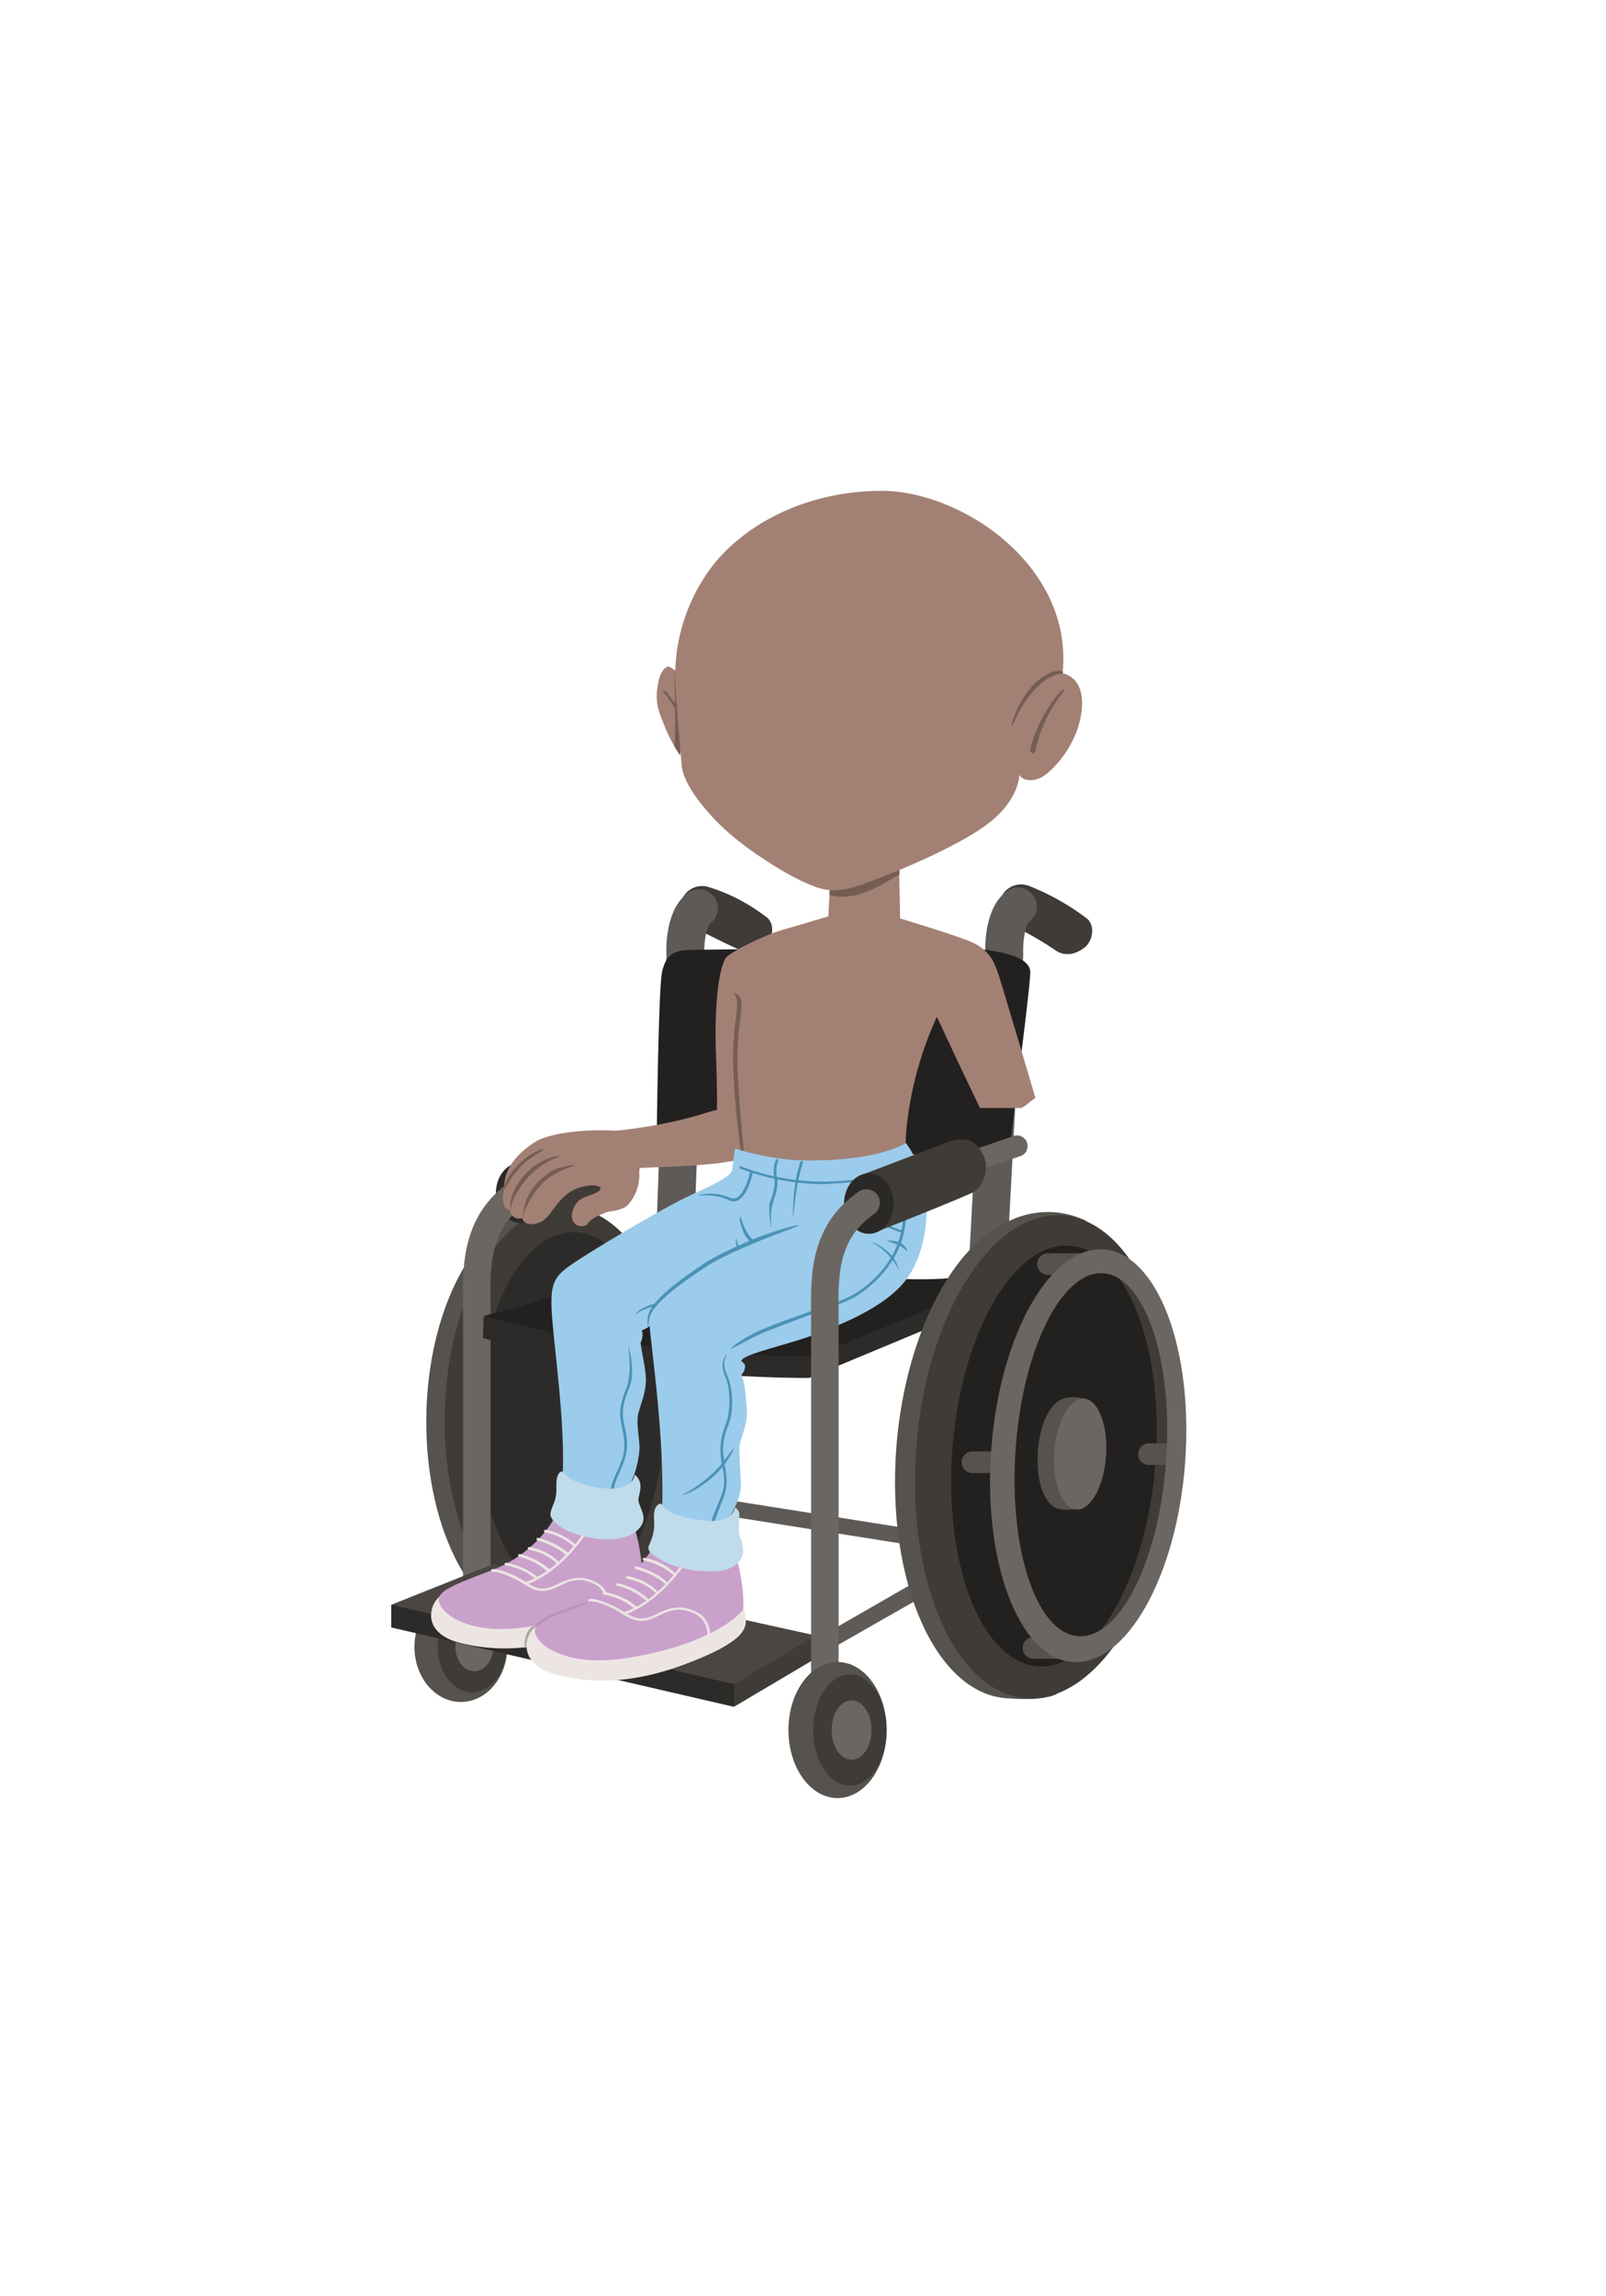 <?xml version="1.0" encoding="utf-8"?>
<!-- Generator: Adobe Illustrator 19.0.0, SVG Export Plug-In . SVG Version: 6.00 Build 0)  -->
<svg version="1.1" id="Camada_1" xmlns="http://www.w3.org/2000/svg" xmlns:xlink="http://www.w3.org/1999/xlink" x="0px" y="0px"
	 viewBox="0 0 297.6 425.2" style="enable-background:new 0 0 297.6 425.2;" xml:space="preserve">
<style type="text/css">
	.st0{fill:#3F3B37;}
	.st1{fill:#5E5A58;}
	.st2{fill:#56524D;}
	.st3{fill:#2D2B29;}
	.st4{fill:#2B2927;}
	.st5{fill:#6B6661;}
	.st6{fill:#232120;}
	.st7{fill:#4A4642;}
	.st8{fill:#A28174;}
	.st9{fill:#765D54;}
	.st10{fill:#ECE5E3;}
	.st11{fill:#C9A1CB;}
	.st12{fill:#B894BA;}
	.st13{fill:#A9A5A4;}
	.st14{fill:#9CCCEB;}
	.st15{fill:#4B92B7;}
	.st16{fill:#C0DBEA;}
</style>
<g id="XMLID_8588_">
	<g id="XMLID_6761_">
		<g id="XMLID_6816_">
			<g id="XMLID_6819_">
				<path id="XMLID_6820_" class="st0" d="M197.9,176.7c-0.9,0-1.6-0.2-2.3-0.7c-4.6-3.1-7.7-4.4-7.7-4.4c-2.1-0.7-3.2-3-2.5-5.1
					c0.7-2.1,3-3.2,5.1-2.5c0.2,0.1,5.4,1.9,10.9,6.1c1.4,1.1,1.3,3.7-0.2,5.2C200.2,176.1,199.1,176.7,197.9,176.7z"/>
			</g>
			<g id="XMLID_6817_">
				<path id="XMLID_6818_" class="st1" d="M183.1,236.9c-0.1,0-0.1,0-0.2,0c-1.9-0.1-3.4-1.8-3.3-3.7l3-56.5
					c-0.1-1.8-0.1-8.6,3.9-11.6c1.5-1.2,3.7-0.9,4.9,0.7c1.2,1.5,0.9,3.7-0.7,4.9c-0.6,0.5-1.2,3.3-1.1,5.9l0,0.2l0,0.2l-3,56.7
					C186.5,235.4,184.9,236.9,183.1,236.9z"/>
			</g>
		</g>
		<g id="XMLID_6792_">
			<g id="XMLID_6810_">
				<path id="XMLID_6815_" class="st2" d="M91.9,227.5c-7.4,6.2-12.7,19.5-12.9,34.9c-0.3,21.4,9.3,38.9,21.3,38.9
					c0.4,0,6.1,0.2,8.6-1.3c-0.1-0.5-2.3-2.5-2.2-3l-0.7,0.5c-1-0.3-4.2,0.3-4.1-0.4c-0.1-0.3-0.1-0.7-0.2-1
					c-9.4-0.3-16.9-15.4-16.6-33.9c0.3-18.7,8.2-33.8,17.8-33.8c0.3,0,1.1-0.1,1.1-0.2c0.4-1.3,4-2.9,4.7-4.1
					C101.4,221.4,95.3,224.7,91.9,227.5z"/>
				<polygon id="XMLID_6814_" class="st3" points="106.5,226.1 110.4,226.7 116.8,231.7 121.5,237.9 125.4,251.3 124.8,264.8 
					124.1,272.9 121.2,284.6 116.8,290.4 111.7,296 107.1,297.7 99.3,296.6 95.6,293.4 91.8,288 89.3,282.2 86.9,274 86.3,265.9 
					85.7,253.8 87.5,247.1 91.1,238.1 93.8,233.8 97.5,229.6 				"/>
				<path id="XMLID_6811_" class="st0" d="M104.8,223.5c-12.1-0.1-22.1,17.3-22.4,38.7c-0.3,21.4,9.3,38.9,21.3,38.9
					c12.1,0.1,22.1-17.3,22.4-38.7C126.4,240.9,116.8,223.5,104.8,223.5z M123.2,262.1c-0.3,18.7-8.2,33.8-17.8,33.8
					c-9.6,0-17.1-15.2-16.9-33.9c0.3-18.7,8.2-33.8,17.8-33.8C115.9,228.3,123.4,243.4,123.2,262.1z"/>
			</g>
			<g id="XMLID_6793_">
				<g id="XMLID_6805_">
					<g id="XMLID_6808_">
						<path id="XMLID_6809_" class="st0" d="M138.7,176.5c-0.9,0-9.9-4.6-9.9-4.6c-2.1-0.7-3.2-3-2.5-5.1c0.7-2.1,3-3.2,5.1-2.5
							c0.2,0.1,5.3,1.4,10.7,5.6c1.4,1.1,1.3,3.7-0.2,5.2C140.9,175.9,139.9,176.5,138.7,176.5z"/>
					</g>
					<g id="XMLID_6806_">
						<path id="XMLID_6807_" class="st1" d="M125.2,229.9c-0.1,0-0.1,0-0.2,0c-1.9-0.1-3.4-1.8-3.3-3.7l1.8-49.2
							c-0.1-1.8-0.1-8.6,3.9-11.6c1.5-1.2,3.7-0.9,4.9,0.7c1.2,1.5,0.9,3.7-0.7,4.9c-0.6,0.5-1.2,3.3-1.1,5.9l0,0.2l0,0.2l-1.8,49.3
							C128.6,228.4,127,229.9,125.2,229.9z"/>
					</g>
				</g>
				<g id="XMLID_6794_">
					<g id="XMLID_6802_">
						<path id="XMLID_6804_" class="st0" d="M116.5,211.8c1.1,0.9,2,2.5,2,4.2c0,1.9-0.8,3.5-2,4.5c-0.7,0.6-19.5,6-19.5,6l-1.6-11
							l16.1-4C111.5,211.5,114.6,210.2,116.5,211.8z"/>
						<ellipse id="XMLID_6803_" class="st4" cx="96.5" cy="220.9" rx="4.6" ry="5.6"/>
					</g>
					<g id="XMLID_6800_">
						<path id="XMLID_6801_" class="st5" d="M88.3,304.2c-1.4,0-2.5-1.1-2.5-2.5v-57.8c0-0.7,0-1.4,0-2.2
							c-0.1-7.4-0.2-16.7,8.8-22.9c1.1-0.8,2.7-0.5,3.5,0.6c0.8,1.1,0.5,2.7-0.6,3.5c-6.8,4.7-6.7,11.5-6.6,18.7c0,0.8,0,1.5,0,2.2
							v57.8C90.8,303.1,89.7,304.2,88.3,304.2z"/>
					</g>
					<g id="XMLID_6795_">
						<g id="XMLID_6797_">
							<ellipse id="XMLID_6799_" class="st2" cx="85.4" cy="305" rx="8.6" ry="10.2"/>
							<ellipse id="XMLID_6798_" class="st0" cx="87.5" cy="305" rx="6.4" ry="8.4"/>
						</g>
						<ellipse id="XMLID_6796_" class="st5" cx="87.9" cy="305" rx="3.5" ry="4.5"/>
					</g>
				</g>
			</g>
		</g>
		<g id="XMLID_6790_">
			<path id="XMLID_6791_" class="st1" d="M152.7,305.9c-0.5,0-1-0.3-1.3-0.8c-0.4-0.7-0.2-1.6,0.6-2l17.4-10l-1.5-7.1l-41-6.5
				c-0.8-0.1-1.4-0.9-1.2-1.7c0.1-0.8,0.9-1.4,1.7-1.2l43,6.8l2.5,11.2l-19.3,11C153.2,305.8,152.9,305.9,152.7,305.9z"/>
		</g>
		<g id="XMLID_6786_">
			<path id="XMLID_6789_" class="st6" d="M121.7,210.4c0,0,0.3-27.7,1-30.5c0.7-2.8,1.7-4,5.7-4c4,0,48-0.8,54.2,0
				c6.2,0.8,8,2.3,8.3,3.8c0.3,1.5-3.5,29.2-3.7,32.7l-3.3,1.8C183.8,214.2,143.2,213.7,121.7,210.4z"/>
			<path id="XMLID_6788_" class="st3" d="M172.7,245.7l-22.8,9.5c0,0-33.6,0.2-60.4-7.4l0.1-3.9l38.7-6.8c0,0,37.8,3,49.5,0.8
				C177.7,237.9,180,241.5,172.7,245.7z"/>
			<path id="XMLID_6787_" class="st6" d="M173.7,241.7l-22.8,9.5c0,0-34.5,0.2-61.3-7.5c0,0,6.7-1.5,13.2-3.8
				c6.5-2.3,26.5-6.8,26.5-6.8s37.3,5.5,49,3.3C178.2,236.4,181,237.5,173.7,241.7z"/>
		</g>
		<g id="XMLID_6766_">
			<path id="XMLID_6785_" class="st2" d="M182.7,228.7c-8.5,6.6-15.2,21.5-16.6,39.3c-1.9,24.7,7.2,45.5,20.3,46.5
				c0.4,0,6.6,0.7,9.5-0.8c-0.1-0.6-2.3-3-2.2-3.7l-0.8,0.5c-1-0.4-4.5,0.1-4.4-0.8c0-0.4-0.1-0.8-0.1-1.2
				c-10.3-1.1-17.2-19.1-15.5-40.4c1.7-21.5,11.4-38.3,21.8-37.5c0.4,0,1.2,0,1.2-0.1c0.6-1.5,4.6-3,5.4-4.4
				C193.4,222.4,186.6,225.7,182.7,228.7z"/>
			<polygon id="XMLID_6784_" class="st6" points="198.6,228.2 202.9,229.2 209.5,235.6 214.1,243.1 217.4,258.8 215.8,274.3 
				214.4,283.6 210.4,296.8 205.1,303.2 199.1,309.2 194,310.8 185.6,308.9 181.9,304.9 178.1,298.4 175.8,291.6 173.8,281.9 
				173.8,272.6 174,258.6 176.5,250.9 181,240.8 184.3,236.1 188.6,231.6 			"/>
			<path id="XMLID_6781_" class="st0" d="M197,225.1c-13.1-1-25.3,18.2-27.2,42.9c-1.9,24.7,7.2,45.5,20.3,46.5
				c13.1,1,25.3-18.2,27.2-42.9S210.1,226.1,197,225.1z M214.1,271.1c-1.7,21.5-11.4,38.3-21.8,37.5s-17.5-18.9-15.8-40.4
				s11.4-38.3,21.8-37.5S215.8,249.6,214.1,271.1z"/>
			<g id="XMLID_6772_">
				<g id="XMLID_6779_">
					<path id="XMLID_6780_" class="st2" d="M184.4,272.8h-4.2c-1.1,0-2-0.9-2-2s0.9-2,2-2h4.2c1.1,0,2,0.9,2,2
						S185.5,272.8,184.4,272.8z"/>
				</g>
				<g id="XMLID_6777_">
					<path id="XMLID_6778_" class="st2" d="M217.1,271.3h-4.2c-1.1,0-2-0.9-2-2s0.9-2,2-2h4.2c1.1,0,2,0.9,2,2
						S218.2,271.3,217.1,271.3z"/>
				</g>
				<g id="XMLID_6775_">
					<path id="XMLID_6776_" class="st2" d="M201.1,236.1h-6.9c-1.1,0-2-0.9-2-2s0.9-2,2-2h6.9c1.1,0,2,0.9,2,2
						S202.2,236.1,201.1,236.1z"/>
				</g>
				<g id="XMLID_6773_">
					<path id="XMLID_6774_" class="st2" d="M197.9,307.2h-6.4c-1.1,0-2-0.9-2-2s0.9-2,2-2h6.4c1.1,0,2,0.9,2,2
						S199,307.2,197.9,307.2z"/>
				</g>
			</g>
			<path id="XMLID_6769_" class="st5" d="M204.6,231.4c-9.9-0.8-19.3,15.7-20.9,36.8c-1.6,21.1,5.1,38.8,15,39.6
				c9.9,0.8,19.3-15.7,20.9-36.8C221.2,249.9,214.5,232.2,204.6,231.4z M216.1,270.4c-1.3,18.6-8.6,33.2-16.3,32.6
				c-7.7-0.5-12.9-16-11.6-34.6c1.3-18.6,8.6-33.2,16.3-32.6C212.1,236.4,217.4,251.8,216.1,270.4z"/>
			<path id="XMLID_6768_" class="st2" d="M201.9,269.5c-0.3,3.7,0,9.5-2.2,9.9c-3.1,0.6-4.3-0.2-4.8-0.6c-1.8-1.5-2.9-5.4-2.6-9.9
				c0.3-4.8,2.1-8.7,4.3-9.7c0.4-0.2,1.9-0.8,4.1-0.2C203,259.5,202.2,265.8,201.9,269.5z"/>
			
				<ellipse id="XMLID_6767_" transform="matrix(0.998 6.804553e-02 -6.804553e-02 0.998 18.779 -12.994)" class="st5" cx="200.1" cy="269.2" rx="4.8" ry="10.3"/>
		</g>
		<g id="XMLID_6762_">
			<polygon id="XMLID_6765_" class="st3" points="137.6,305.4 136,316.1 72.5,301.4 72.5,297.2 			"/>
			<polygon id="XMLID_6764_" class="st0" points="151.2,307.1 136,316.1 136,311.8 145.8,303.3 151.2,302.9 			"/>
			<polygon id="XMLID_6763_" class="st7" points="151.2,302.9 136,311.9 72.5,297.2 91.3,289.7 			"/>
		</g>
	</g>
	<g id="XMLID_6705_">
		<g id="XMLID_6718_">
			<g id="XMLID_6724_">
				<path id="XMLID_6732_" class="st8" d="M114.1,209.4c-7.8-0.4-13,0.9-14.8,2c-5.8,3.6-5.9,7.4-5.9,8.9c-0.8,3.8,1.1,3.8,1.1,3.8
					s0.2,2,2.3,1.5c0,0.7,1.2,1.7,3.4,0.7c2.5-1.2,3.1-5.8,8.6-6.7c2.1-0.3,2.5,0.4,2.5,0.4c-0.2,1.1-2.2,1.2-3.7,2.1
					c-1,0.6-2,2.5-1.5,3.9c0.5,1.3,2.4,1.4,2.9,0.5c0.5-0.9,3.2-2,3.8-2.1s2.7-0.3,3.6-1.3c2.7-3,2-6.8,2-6.8s13.7-0.4,16.6-1.2
					c0,0,3.7,0.2,3.6-4.2c0-2.3,0.3-7.4-7.8-4.8S114.1,209.4,114.1,209.4z"/>
				<g id="XMLID_6725_">
					<g id="XMLID_6730_">
						<path id="XMLID_6731_" class="st9" d="M96.9,225.5c0,0-0.1-3,2-5.7c1.1-1.3,2.1-2.2,3.3-2.9c1.4-0.8,4.2-1.3,4.2-1.1
							c0.1,0.2-2.4,0.7-4.5,2.2c-0.8,0.6-1.6,1.3-2.4,2.3C97.6,222.8,97.2,224.3,96.9,225.5z"/>
					</g>
					<g id="XMLID_6728_">
						<path id="XMLID_6729_" class="st9" d="M94.6,224C94.6,224,94.6,224,94.6,224c-0.2,0-0.3-3.3,2.7-6.5c0.9-1,1.4-1.4,2.2-1.9
							c1.8-1.2,4.1-1.7,4.2-1.5c0,0.2-3.1,0.9-5.8,3.9C94.8,221.5,94.6,223.9,94.6,224z"/>
					</g>
					<g id="XMLID_6726_">
						<path id="XMLID_6727_" class="st9" d="M93.5,219.5c0.1-0.2,0.8-2.6,4.1-5.2c0.8-0.6,2.6-1.5,3.2-1.5c0.2,0-2,1.4-2.9,2
							c-2.9,2.2-4.4,5.5-4.4,5.6C93.5,220.5,93.5,219.7,93.5,219.5z"/>
					</g>
				</g>
			</g>
			<g id="XMLID_6719_">
				<path id="XMLID_6723_" class="st8" d="M136.2,218.6c-0.5,2.5-0.9,4.5-1.2,6.4c8.6,3.2,14.9,3,22.4,2.2
					c2.7-0.3,11.4-6.3,10.4-14.7c0,0-0.2-11.1,5.8-24.2c0,0,4.7,10.1,8,16.9h7.7c0.7-0.4,1.3-0.9,1.9-1.4c0.1-0.1,0.2-0.1,0.3-0.2
					c-0.2,0.1-0.2,0.1-0.1,0.1c0.1-0.1,0.1-0.1,0.2-0.2c0.1-0.1,0.2-0.1,0.3-0.2c0-0.1-0.1-0.2-0.1-0.2s-6-20.3-6.8-22.7
					c-0.8-2.3-1.7-4.7-5.6-6.2c-3.9-1.5-12.6-4.1-12.6-4.1l-0.2-9.8l-12.8,3.7l-0.3,5.7c0,0-5.3,1.6-8.5,2.5s-9.7,4.1-10.5,5.2
					s-2.3,6.3-1.8,18.7c0.4,10.1,0,15.1-0.1,16.5c0.3,0.1,3.9-1,4.5-0.2C138.2,213.7,136.5,217.4,136.2,218.6z"/>
				<g id="XMLID_6720_">
					<g id="XMLID_6721_">
						<path id="XMLID_6722_" class="st9" d="M135.2,225c1.1-5.9,2.6-10.8,2.7-10.9l0,0l0-0.1c0-0.1-0.9-8.9-1.2-15.4
							c-0.2-4.5,0.2-7.9,0.5-10.1c0.1-1,0.2-1.8,0.2-2.4c0.1-2.1-1.7-2.3-1.5-2.2c0,0,0.7,0.5,0.7,2.1c0,0.5-0.1,1.3-0.2,2.3
							c-0.3,2.2-0.7,5.7-0.5,10.2c0.2,6.3,1.4,14.8,1.5,15.5c-0.2,0.5-1.6,5.2-2.6,10.8l0.2,0.1L135.2,225z"/>
					</g>
				</g>
			</g>
		</g>
		<g id="XMLID_6706_">
			<path id="XMLID_6717_" class="st8" d="M126,139.9c-0.3-0.4-1.7-2.6-2.8-5.3s-1.6-4-1.5-6.1s0.7-4.5,1.9-5s4.1,4,4.1,4L126,139.9z
				"/>
			<path id="XMLID_6716_" class="st9" d="M166.7,161.9l-0.1-1.7l-12.8,3.7l-0.1,1.8C158,167,162.1,164.7,166.7,161.9z"/>
			<g id="XMLID_6712_">
				<path id="XMLID_6715_" class="st9" d="M125.1,124c-0.2,1.5,0,4.9,0,7.6c0,2.2,0,4.4-0.1,6.6c0.5,0.8,0.8,1.4,1,1.6l1.7-12.5
					C127.7,127.4,125.6,124.7,125.1,124z"/>
				<g id="XMLID_6713_">
					<path id="XMLID_6714_" class="st9" d="M125.7,131.1c-0.6-0.9-1.3-1.8-2.1-2.8c-0.2-0.2-0.4-0.4-0.7-0.4c-0.2,0,0.2,0.4,0.3,0.6
						c1.1,1.3,1.9,2.7,2.6,4C125.7,132,125.7,131.5,125.7,131.1z"/>
				</g>
			</g>
			<path id="XMLID_6711_" class="st8" d="M126.3,141.6c-0.2-2.4-1.2-13.8-1.2-16.7c0.1-2.9,0.3-10.4,5.9-18.7
				c5.6-8.2,17.2-15.2,32.2-15.3s35.8,14,33.7,33.8c0,0,3.9,0.5,3.6,6.1s-3.8,10.2-6.4,12.4c-2.6,2.2-5.1,1.1-5.2,0.2
				c0,0,0.1,4.7-5.9,9.2c-6,4.6-20.2,10.3-24.8,11.7c-4.6,1.3-6.7,0.2-10-1.3c-3.3-1.6-9.1-5.2-13.1-8.7S126.5,145.3,126.3,141.6z"
				/>
			<g id="XMLID_6709_">
				<path id="XMLID_6710_" class="st9" d="M191.4,139.5C191.4,139.5,191.4,139.5,191.4,139.5c-0.4-0.1-0.5-0.3-0.5-0.6
					c0-0.2,1.2-5.9,5.6-10.8c0.2-0.2,0.4-0.4,0.7-0.4c0.2,0-0.2,0.4-0.3,0.6c-4.1,5.1-5,10.7-5,10.7
					C191.9,139.3,191.7,139.5,191.4,139.5z"/>
			</g>
			<g id="XMLID_6707_">
				<path id="XMLID_6708_" class="st9" d="M187.5,134.4c-0.1,0,0-0.4,0.1-0.7c0.1-0.4,2.2-7.4,7.5-9.3c0.4-0.1,1.3-0.3,1.7-0.1
					c0.3,0.2,0.2,0.4,0.1,0.4c-5.8,0.8-9,9.2-9.1,9.3C187.6,134.2,187.6,134.5,187.5,134.4z"/>
			</g>
		</g>
	</g>
	<g id="XMLID_6412_">
		<g id="XMLID_6450_">
			<g id="XMLID_6473_">
				<path id="XMLID_6490_" class="st10" d="M82.4,295c-0.9,0.5-2.3,1.6-2.5,3.8c-0.2,2.2,1.3,4.5,5.5,5.5c4.2,1,11.7,2.2,22.8-1.8
					s11.3-6.5,11.2-8.3s-0.3-1.5-1-2.2C117.7,291.3,82.4,295,82.4,295z"/>
				<path id="XMLID_6489_" class="st11" d="M102.5,281.5c0,0-3.3,6.3-11.6,9.4c-8.3,3.1-10.3,4.1-9.4,6.2c0.9,2.1,5.8,5.8,16.2,4.2
					c10.3-1.6,18.1-5.1,21.2-8.8c0,0,0.5-3.6-1.5-10.3L102.5,281.5z"/>
				<g id="XMLID_6474_">
					<g id="XMLID_6487_">
						<path id="XMLID_6488_" class="st10" d="M112.6,297.3L112.6,297.3c-0.1,0-0.2-0.1-0.2-0.2c0-0.1,0-2.5-2-3.6
							c-2.6-1.4-4.3-1-6.5,0.1c-2.3,1.1-3.8,1.7-6.6-0.1c-2.6-1.7-5.2-2.5-6-2.4c-0.1,0-0.3-0.1-0.3-0.2c0-0.1,0.1-0.3,0.2-0.3
							c0.9-0.1,3.5,0.6,6.4,2.5c2.6,1.7,3.8,1.2,6.1,0.1c2.3-1.1,4.2-1.5,6.9-0.1c2.3,1.2,2.3,3.9,2.3,4
							C112.9,297.2,112.8,297.3,112.6,297.3z"/>
					</g>
					<g id="XMLID_6485_">
						<path id="XMLID_6486_" class="st10" d="M97.4,293.5c-0.1,0-0.2-0.1-0.2-0.2c0-0.1,0-0.3,0.2-0.3c6.3-2.2,10.6-8.9,10.6-8.9
							c0.1-0.1,0.2-0.1,0.3-0.1c0.1,0.1,0.1,0.2,0.1,0.3C108.3,284.4,104,291.2,97.4,293.5C97.4,293.5,97.4,293.5,97.4,293.5z"/>
					</g>
					<g id="XMLID_6483_">
						<path id="XMLID_6484_" class="st10" d="M99.4,292.5c-0.1,0-0.1,0-0.2-0.1c-2.2-2-5.4-2.5-5.5-2.5c-0.1,0-0.2-0.1-0.2-0.3
							c0-0.1,0.1-0.2,0.3-0.2c0.1,0,3.4,0.6,5.7,2.6c0.1,0.1,0.1,0.2,0,0.3C99.5,292.5,99.5,292.5,99.4,292.5z"/>
					</g>
					<g id="XMLID_6481_">
						<path id="XMLID_6482_" class="st10" d="M101.6,291.1c-0.1,0-0.1,0-0.2-0.1c-2.3-2.1-5.2-2.7-5.2-2.7c-0.1,0-0.2-0.2-0.2-0.3
							s0.2-0.2,0.3-0.2c0.1,0,3,0.6,5.5,2.8c0.1,0.1,0.1,0.2,0,0.3C101.8,291.1,101.7,291.1,101.6,291.1z"/>
					</g>
					<g id="XMLID_6479_">
						<path id="XMLID_6480_" class="st10" d="M103.4,289.7c-0.1,0-0.1,0-0.2-0.1c-2.1-2.2-5.2-2.6-5.2-2.6c-0.1,0-0.2-0.1-0.2-0.3
							c0-0.1,0.1-0.2,0.3-0.2c0.1,0,3.3,0.5,5.5,2.8c0.1,0.1,0.1,0.3,0,0.3C103.5,289.7,103.4,289.7,103.4,289.7z"/>
					</g>
					<g id="XMLID_6477_">
						<path id="XMLID_6478_" class="st10" d="M105,288c-0.1,0-0.1,0-0.2-0.1c-2.3-1.9-5.2-2.6-5.2-2.6c-0.1,0-0.2-0.2-0.2-0.3
							c0-0.1,0.2-0.2,0.3-0.2c0.1,0,3.1,0.7,5.5,2.7c0.1,0.1,0.1,0.2,0,0.3C105.1,288,105.1,288,105,288z"/>
					</g>
					<g id="XMLID_6475_">
						<path id="XMLID_6476_" class="st10" d="M106.5,286.5c-0.1,0-0.1,0-0.2-0.1c-2.4-2.2-5.3-2.6-5.3-2.6c-0.1,0-0.2-0.1-0.2-0.3
							c0-0.1,0.2-0.2,0.3-0.2c0.1,0,3.1,0.5,5.6,2.8c0.1,0.1,0.1,0.2,0,0.3C106.6,286.4,106.5,286.5,106.5,286.5z"/>
					</g>
				</g>
			</g>
			<g id="XMLID_6455_">
				<path id="XMLID_6472_" class="st10" d="M100.2,300.6c-0.9,0.5-2.4,1.6-2.6,3.9s1.4,4.6,5.7,5.7s12.1,2.3,23.4-1.9
					s11.6-6.7,11.5-8.5s-0.3-1.6-1-2.3S100.2,300.6,100.2,300.6z"/>
				<path id="XMLID_6471_" class="st11" d="M120.9,286.7c0,0-3.4,6.5-11.9,9.7s-10.6,4.2-9.7,6.4s6,5.9,16.6,4.3s18.6-5.2,21.8-9
					c0,0,0.5-3.7-1.5-10.6L120.9,286.7z"/>
				<g id="XMLID_6456_">
					<g id="XMLID_6469_">
						<path id="XMLID_6470_" class="st10" d="M131.3,303C131.3,303,131.3,303,131.3,303c-0.1,0-0.3-0.1-0.2-0.3c0-0.1,0-2.6-2.1-3.7
							c-2.6-1.4-4.5-1-6.7,0.1c-2.4,1.2-3.9,1.7-6.8-0.1c-2.7-1.8-5.4-2.6-6.2-2.4c-0.1,0-0.3-0.1-0.3-0.2c0-0.1,0.1-0.3,0.2-0.3
							c0.9-0.1,3.6,0.6,6.6,2.5c2.6,1.7,3.9,1.3,6.3,0.1c2.3-1.1,4.3-1.5,7.1-0.1c2.4,1.2,2.4,4,2.4,4.1
							C131.5,302.9,131.4,303,131.3,303z"/>
					</g>
					<g id="XMLID_6467_">
						<path id="XMLID_6468_" class="st10" d="M115.6,299.1c-0.1,0-0.2-0.1-0.2-0.2c0-0.1,0-0.3,0.2-0.3c6.5-2.2,10.9-9.1,10.9-9.2
							c0.1-0.1,0.2-0.1,0.3-0.1c0.1,0.1,0.2,0.2,0.1,0.3C126.9,289.7,122.4,296.7,115.6,299.1C115.7,299.1,115.7,299.1,115.6,299.1z
							"/>
					</g>
					<g id="XMLID_6465_">
						<path id="XMLID_6466_" class="st10" d="M117.7,298c-0.1,0-0.1,0-0.2-0.1c-2.3-2.1-5.6-2.6-5.6-2.6c-0.1,0-0.2-0.1-0.2-0.3
							c0-0.1,0.1-0.2,0.3-0.2c0.1,0,3.5,0.6,5.9,2.7c0.1,0.1,0.1,0.2,0,0.4C117.8,298,117.8,298,117.7,298z"/>
					</g>
					<g id="XMLID_6463_">
						<path id="XMLID_6464_" class="st10" d="M120,296.6c-0.1,0-0.1,0-0.2-0.1c-2.4-2.2-5.3-2.8-5.4-2.8c-0.1,0-0.2-0.2-0.2-0.3
							s0.2-0.2,0.3-0.2c0.1,0,3.1,0.6,5.6,2.9c0.1,0.1,0.1,0.3,0,0.4C120.1,296.6,120.1,296.6,120,296.6z"/>
					</g>
					<g id="XMLID_6461_">
						<path id="XMLID_6462_" class="st10" d="M121.8,295.2c-0.1,0-0.1,0-0.2-0.1c-2.2-2.2-5.3-2.7-5.4-2.7c-0.1,0-0.2-0.1-0.2-0.3
							c0-0.1,0.1-0.2,0.3-0.2c0.1,0,3.4,0.5,5.6,2.9c0.1,0.1,0.1,0.3,0,0.4C121.9,295.1,121.8,295.2,121.8,295.2z"/>
					</g>
					<g id="XMLID_6459_">
						<path id="XMLID_6460_" class="st10" d="M123.4,293.4c-0.1,0-0.1,0-0.2-0.1c-2.3-2-5.4-2.7-5.4-2.7c-0.1,0-0.2-0.2-0.2-0.3
							c0-0.1,0.2-0.2,0.3-0.2c0.1,0,3.2,0.7,5.6,2.8c0.1,0.1,0.1,0.2,0,0.4C123.6,293.4,123.5,293.4,123.4,293.4z"/>
					</g>
					<g id="XMLID_6457_">
						<path id="XMLID_6458_" class="st10" d="M125,291.8c-0.1,0-0.1,0-0.2-0.1c-2.5-2.2-5.5-2.7-5.5-2.7c-0.1,0-0.2-0.1-0.2-0.3
							s0.2-0.2,0.3-0.2c0.1,0,3.2,0.5,5.7,2.8c0.1,0.1,0.1,0.3,0,0.4C125.1,291.8,125,291.8,125,291.8z"/>
					</g>
				</g>
			</g>
			<g id="XMLID_6453_">
				<path id="XMLID_6454_" class="st12" d="M99.4,301.2c0,0-0.1,0-0.1,0c-0.1-0.1-0.1-0.2-0.1-0.3c0,0,0.8-1.3,4.9-2.7
					c4-1.4,4.5-1.5,5-1.5c0.1,0-0.9,0.6-4.8,2c-3.8,1.4-4.6,2.5-4.6,2.5C99.5,301.1,99.5,301.2,99.4,301.2z"/>
			</g>
			<g id="XMLID_6451_">
				<path id="XMLID_6452_" class="st13" d="M97.2,305.2c0-0.1-0.2-2.6,1.3-3.9c0.1-0.1,0.6-0.3,0.7-0.2c0.1,0.1,0.2,0.1,0,0.2
					c-0.3,0.2-0.7,0.7-0.9,1c-0.8,1.2-0.8,2.7-0.8,2.8c0,0.1,0.1,0.1-0.1,0.1C97.5,305.1,97.3,305.2,97.2,305.2z"/>
			</g>
		</g>
		<g id="XMLID_6413_">
			<path id="XMLID_6449_" class="st14" d="M167.9,211.7c0,0,2.6,3.6,3.4,7.1s0.9,12.1-3.1,17.8s-13.4,9.1-18.2,10.9
				c-4.5,1.6-11.4,3.1-12.5,4.3c-0.5,0.5,0.9,0.4,0.5,1.7c-0.2,1-0.9,0.9-0.4,1.8c0.5,0.9,0.7,4.6,0.8,5.9c0.2,2.5-1.4,5.8-1.4,6.8
				s0.2,4.8,0.3,6.8c0.1,2.2-1.2,4.6-2.1,6.2l1.6,3.9l-11,0.6c0,0-2.6-4.5-3.1-6.1c0.5-13.5-2.3-31.9-2.3-33.8c0,0-0.9,0.6-1.5,0.8
				c0,0,0.5,0.8-0.2,2.3c0.4,2.8,1,5,1,7c-0.1,2.5-0.9,4.1-1.4,6s0.3,5.1,0.2,6.7c-0.1,1.3-0.5,4.8-2.7,8.3c0,0-11.2,0.6-11.5-4.1
				c0.3-9.1-1.3-20.8-1.9-27.5s-0.1-8.3,2.9-10.5s17.6-11,23.2-13.5s7.1-3.6,7.2-4.6s0.5-3.8,0.5-3.8s6.2,2.1,12.8,2.2
				S163.1,214.3,167.9,211.7z"/>
			<g id="XMLID_6416_">
				<g id="XMLID_6421_">
					<g id="XMLID_6447_">
						<path id="XMLID_6448_" class="st15" d="M139.1,229.7c-3.3,1.4-6.7,3-8.8,4.4c-3.1,2.1-8.6,5.9-9.9,8.7c-0.5,1-0.4,1.7-0.4,3.1
							c0.2-0.6,0.2-1.7,0.7-2.7c0.9-1.9,4.7-5.1,10-8.5c2.5-1.7,6.9-3.6,10.8-5.2c2.5-1,6.6-2.4,6.5-2.6
							C147.9,226.7,142.3,228.3,139.1,229.7z"/>
					</g>
					<g id="XMLID_6445_">
						<path id="XMLID_6446_" class="st15" d="M142,245.9c2.1-0.9,5-1.9,7.8-2.9c3.6-1.2,6.9-2.4,8.6-3.4c2.1-1.3,7.2-5,8.6-11.5
							c1.3-5.9-0.8-11.8-0.8-11.8c0-0.1,0-0.3,0.2-0.3c0.1,0,0.3,0,0.3,0.2c0,0.1,2.1,6.1,0.8,12.1c-1.5,6.6-6.7,10.4-8.9,11.8
							c-1.7,1-5.1,2.2-8.7,3.5c-2.8,1-5.6,2.1-7.7,2.9c-3.1,1.2-7.1,3.7-6.7,3.2C135.7,249.3,138.4,247.3,142,245.9z"/>
					</g>
					<g id="XMLID_6443_">
						<path id="XMLID_6444_" class="st15" d="M121.8,241.4c-1.6,0.2-3.3,1-4.2,2.1c-0.1,0.1,1.6-1.2,3.7-1.6
							C121.7,241.9,122,241.4,121.8,241.4z"/>
					</g>
					<g id="XMLID_6438_">
						<g id="XMLID_6441_">
							<path id="XMLID_6442_" class="st15" d="M139.4,230.1c-0.1,0-0.2,0.1-0.2,0c-0.9-0.7-1.4-1.7-1.7-2.6c-0.4-1-0.5-2.2-0.3-2.2
								c0.1,0,0.7,3,2.4,4.3c0.1,0.1,0.1,0.2,0.1,0.3C139.6,230,139.5,230.1,139.4,230.1z"/>
						</g>
						<g id="XMLID_6439_">
							<path id="XMLID_6440_" class="st15" d="M137,231c-0.4-0.9-0.6-1.7-0.6-1.7c-0.1,0-0.1,0.9,0.2,1.8
								C136.6,231.2,137.2,231.4,137,231z"/>
						</g>
					</g>
					<g id="XMLID_6436_">
						<path id="XMLID_6437_" class="st15" d="M126.4,276.9c0-0.1,4.1-1.9,7.5-6c0.6-0.8,2-2.8,2.1-2.7c0.1,0.1-1.2,2.4-1.9,3.2
							c-0.6,0.8-1.3,1.5-2,2.1C129.4,276,126.5,277,126.4,276.9z"/>
					</g>
					<g id="XMLID_6434_">
						<path id="XMLID_6435_" class="st15" d="M152.6,219.3c-8.8,0-15.4-2.9-15.5-2.9c-0.1-0.1-0.2-0.2-0.1-0.3
							c0.1-0.1,0.2-0.2,0.3-0.1c0.1,0,7.3,3.2,16.7,2.8c9.4-0.3,14.1-2.9,14.2-2.9c0.1-0.1,0.3,0,0.3,0.1c0.1,0.1,0,0.3-0.1,0.3
							c-0.2,0.1-4.9,2.6-14.4,2.9C153.6,219.3,153.1,219.3,152.6,219.3z"/>
					</g>
					<g id="XMLID_6432_">
						<path id="XMLID_6433_" class="st15" d="M147,225.3C147,225.3,147,225.3,147,225.3c-0.1,0-0.2-5.7,1.3-10.1
							c0-0.1,0.2-0.2,0.3-0.2c0.1,0,0.2,0.2,0.2,0.3C147.3,219.7,147.1,225.3,147,225.3z"/>
					</g>
					<g id="XMLID_6430_">
						<path id="XMLID_6431_" class="st15" d="M142.9,227.3c-0.1,0-0.5-3.4-0.3-4.4c0-0.2,0.1-0.5,0.3-0.8c0.3-1,0.8-2.5,0.6-3.9
							c-0.4-1.9,0.2-3.3,0.3-3.4c0.1-0.1,0.2-0.2,0.3-0.1c0.1,0.1,0.2,0.2,0.1,0.3c0,0-0.6,1.3-0.2,3.1c0.3,1.5-0.3,3.1-0.6,4.1
							c-0.1,0.3-0.2,0.6-0.2,0.8C142.6,224.7,143,227.3,142.9,227.3C142.9,227.3,142.9,227.3,142.9,227.3z"/>
					</g>
					<g id="XMLID_6428_">
						<path id="XMLID_6429_" class="st15" d="M135.9,222.5c-0.3,0-0.9-0.2-1.2-0.4c-2.8-1.1-5.1-0.6-5.2-0.7s1.7-0.6,3.7-0.2
							c0.6,0.1,1.3,0.3,2,0.6c0.5,0.2,0.9,0.2,1.3,0c1.7-0.9,2.5-4.8,2.5-4.8c0-0.1,0.1-0.2,0.3-0.2c0.1,0,0.2,0.2,0.2,0.3
							c0,0.2-0.8,4.1-2.7,5.2C136.6,222.4,136.3,222.5,135.9,222.5z"/>
					</g>
					<g id="XMLID_6426_">
						<path id="XMLID_6427_" class="st15" d="M166.8,228.2C166.8,228.2,166.8,228.2,166.8,228.2c-9.8-3.3-9.2-9.2-9.1-9.5
							c0-0.1,0.1-0.2,0.3-0.2c0.1,0,0.2,0.1,0.2,0.3c0,0-0.2,1.5,0.8,3.3c0.9,1.7,3,4,7.9,5.7c0.1,0,0.2,0.2,0.2,0.3
							C167,228.2,166.9,228.2,166.8,228.2z"/>
					</g>
					<g id="XMLID_6424_">
						<path id="XMLID_6425_" class="st15" d="M166.6,235.2c-0.1,0-0.4-0.9-1.4-2.1c-1.5-2-3.7-3-3.7-3.1c0.1-0.1,2.9,1.2,4.1,3
							C166.2,233.8,166.6,235.2,166.6,235.2z"/>
					</g>
					<g id="XMLID_6422_">
						<path id="XMLID_6423_" class="st15" d="M168.1,231.7c-0.1,0-0.8-0.7-1.2-0.9c-1.1-0.6-2.4-0.9-2.4-1c0-0.1,1.2-0.1,2.2,0.3
							C167.8,230.6,168.2,231.7,168.1,231.7z"/>
					</g>
				</g>
				<g id="XMLID_6419_">
					<path id="XMLID_6420_" class="st15" d="M131.7,282.9c-0.1-0.9,0.5-2.4,1.4-4.5c0.2-0.4,0.4-0.9,0.5-1.3
						c0.9-2.2,0.6-3.9,0.2-5.8c-0.1-0.4-0.2-0.9-0.2-1.3c-0.4-2.7,0.4-5.1,1-6.6c0.7-1.7,0.8-6.1-0.1-8.2c-0.5-1.1-0.6-1.9-0.6-2.5
						c0.1-1.4,0.8-1.9,0.8-1.9c-0.3,0.7-0.9,1.7,0,3.8c1.4,3,1.1,7.1,0.4,9c-0.6,1.5-1.4,3.7-1,6.3c0.1,0.4,0.1,0.9,0.2,1.3
						c0.3,1.9,0.7,3.8-0.2,6.1c-0.2,0.5-0.4,0.9-0.5,1.3c-0.8,2-1.4,3.6-1.4,4.3L131.7,282.9z"/>
				</g>
				<g id="XMLID_6417_">
					<path id="XMLID_6418_" class="st15" d="M113.3,277.9c-0.1,0-0.2-0.1-0.2-0.2c-0.1-2.3,0.4-3.3,1.2-5.1c0.2-0.5,0.5-1,0.7-1.7
						c1.1-2.6,0.7-4.5,0.2-6.7l-0.1-0.6c-0.5-2.5,0.1-4.4,1.1-6.9c0.3-0.9,0.5-2.5,0.5-3.8c-0.1-2.5-0.3-3.4-0.3-3.7
						c0-0.1,0.6,2,0.7,3.6c0.1,1.4,0,3-0.4,4c-1,2.4-1.6,4.3-1.1,6.6l0.1,0.6c0.5,2.2,0.9,4.2-0.2,7c-0.3,0.7-0.5,1.2-0.7,1.7
						c-0.8,1.7-1.2,2.7-1.1,4.8C113.6,277.8,113.5,277.9,113.3,277.9C113.3,277.9,113.3,277.9,113.3,277.9z"/>
				</g>
			</g>
			<path id="XMLID_6415_" class="st16" d="M122.6,278.5c-0.5-0.1-1.6,0.4-1.4,2.9s-0.6,4-0.9,4.7s-0.5,1.4,2.8,3.1s7.2,1.9,9.6,1.8
				s5.1-1.4,5-3.9s-0.8-1.7-0.8-4.1s0.5-3.1-0.7-3.8c0,0-0.2,3.3-6.7,2.3S122.6,278.5,122.6,278.5z"/>
			<path id="XMLID_6414_" class="st16" d="M104.2,272.5c0,0-1.2-0.1-1.1,2.8s-0.9,3.5-1.1,5s3.1,4.1,9,4.7s7.9-2,8.2-3.3
				s-0.8-2.9-0.9-3.8s1.3-3.3-0.7-4.8c0,0,0,3.2-6,2.5S104.2,272.5,104.2,272.5z"/>
		</g>
	</g>
	<g id="XMLID_6398_">
		<g id="XMLID_6410_">
			<path id="XMLID_6411_" class="st5" d="M179.5,217.4c-0.8,0-1.6-0.5-1.9-1.4c-0.4-1,0.2-2.2,1.2-2.5l9-3.1c1-0.4,2.2,0.2,2.5,1.2
				c0.4,1-0.2,2.2-1.2,2.5l-9,3.1C179.9,217.3,179.7,217.4,179.5,217.4z"/>
		</g>
		<g id="XMLID_6399_">
			<g id="XMLID_6407_">
				<path id="XMLID_6409_" class="st0" d="M180.7,211.9c1.1,0.9,2,2.5,2,4.2c0,1.9-0.8,3.5-2,4.5c-0.7,0.6-19.2,7.9-19.2,7.9
					l-1.6-11l15.8-6C175.8,211.5,178.9,210.2,180.7,211.9z"/>
				<ellipse id="XMLID_6408_" class="st4" cx="161" cy="222.9" rx="4.6" ry="5.6"/>
			</g>
			<g id="XMLID_6405_">
				<path id="XMLID_6406_" class="st5" d="M152.8,313c-1.4,0-2.5-1.1-2.5-2.5v-64.7c0-0.7,0-1.4,0-2.2c-0.1-7.4-0.2-16.7,8.8-22.9
					c1.1-0.8,2.7-0.5,3.5,0.6c0.8,1.1,0.5,2.7-0.6,3.5c-6.8,4.7-6.7,11.5-6.6,18.7c0,0.8,0,1.5,0,2.2v64.7
					C155.3,311.9,154.2,313,152.8,313z"/>
			</g>
			<g id="XMLID_6400_">
				<g id="XMLID_6402_">
					<ellipse id="XMLID_6404_" class="st2" cx="155.2" cy="320.4" rx="9.1" ry="12.6"/>
					<ellipse id="XMLID_6403_" class="st0" cx="157.5" cy="320.4" rx="6.8" ry="10.3"/>
				</g>
				<ellipse id="XMLID_6401_" class="st5" cx="157.8" cy="320.4" rx="3.7" ry="5.5"/>
			</g>
		</g>
	</g>
</g>
</svg>
